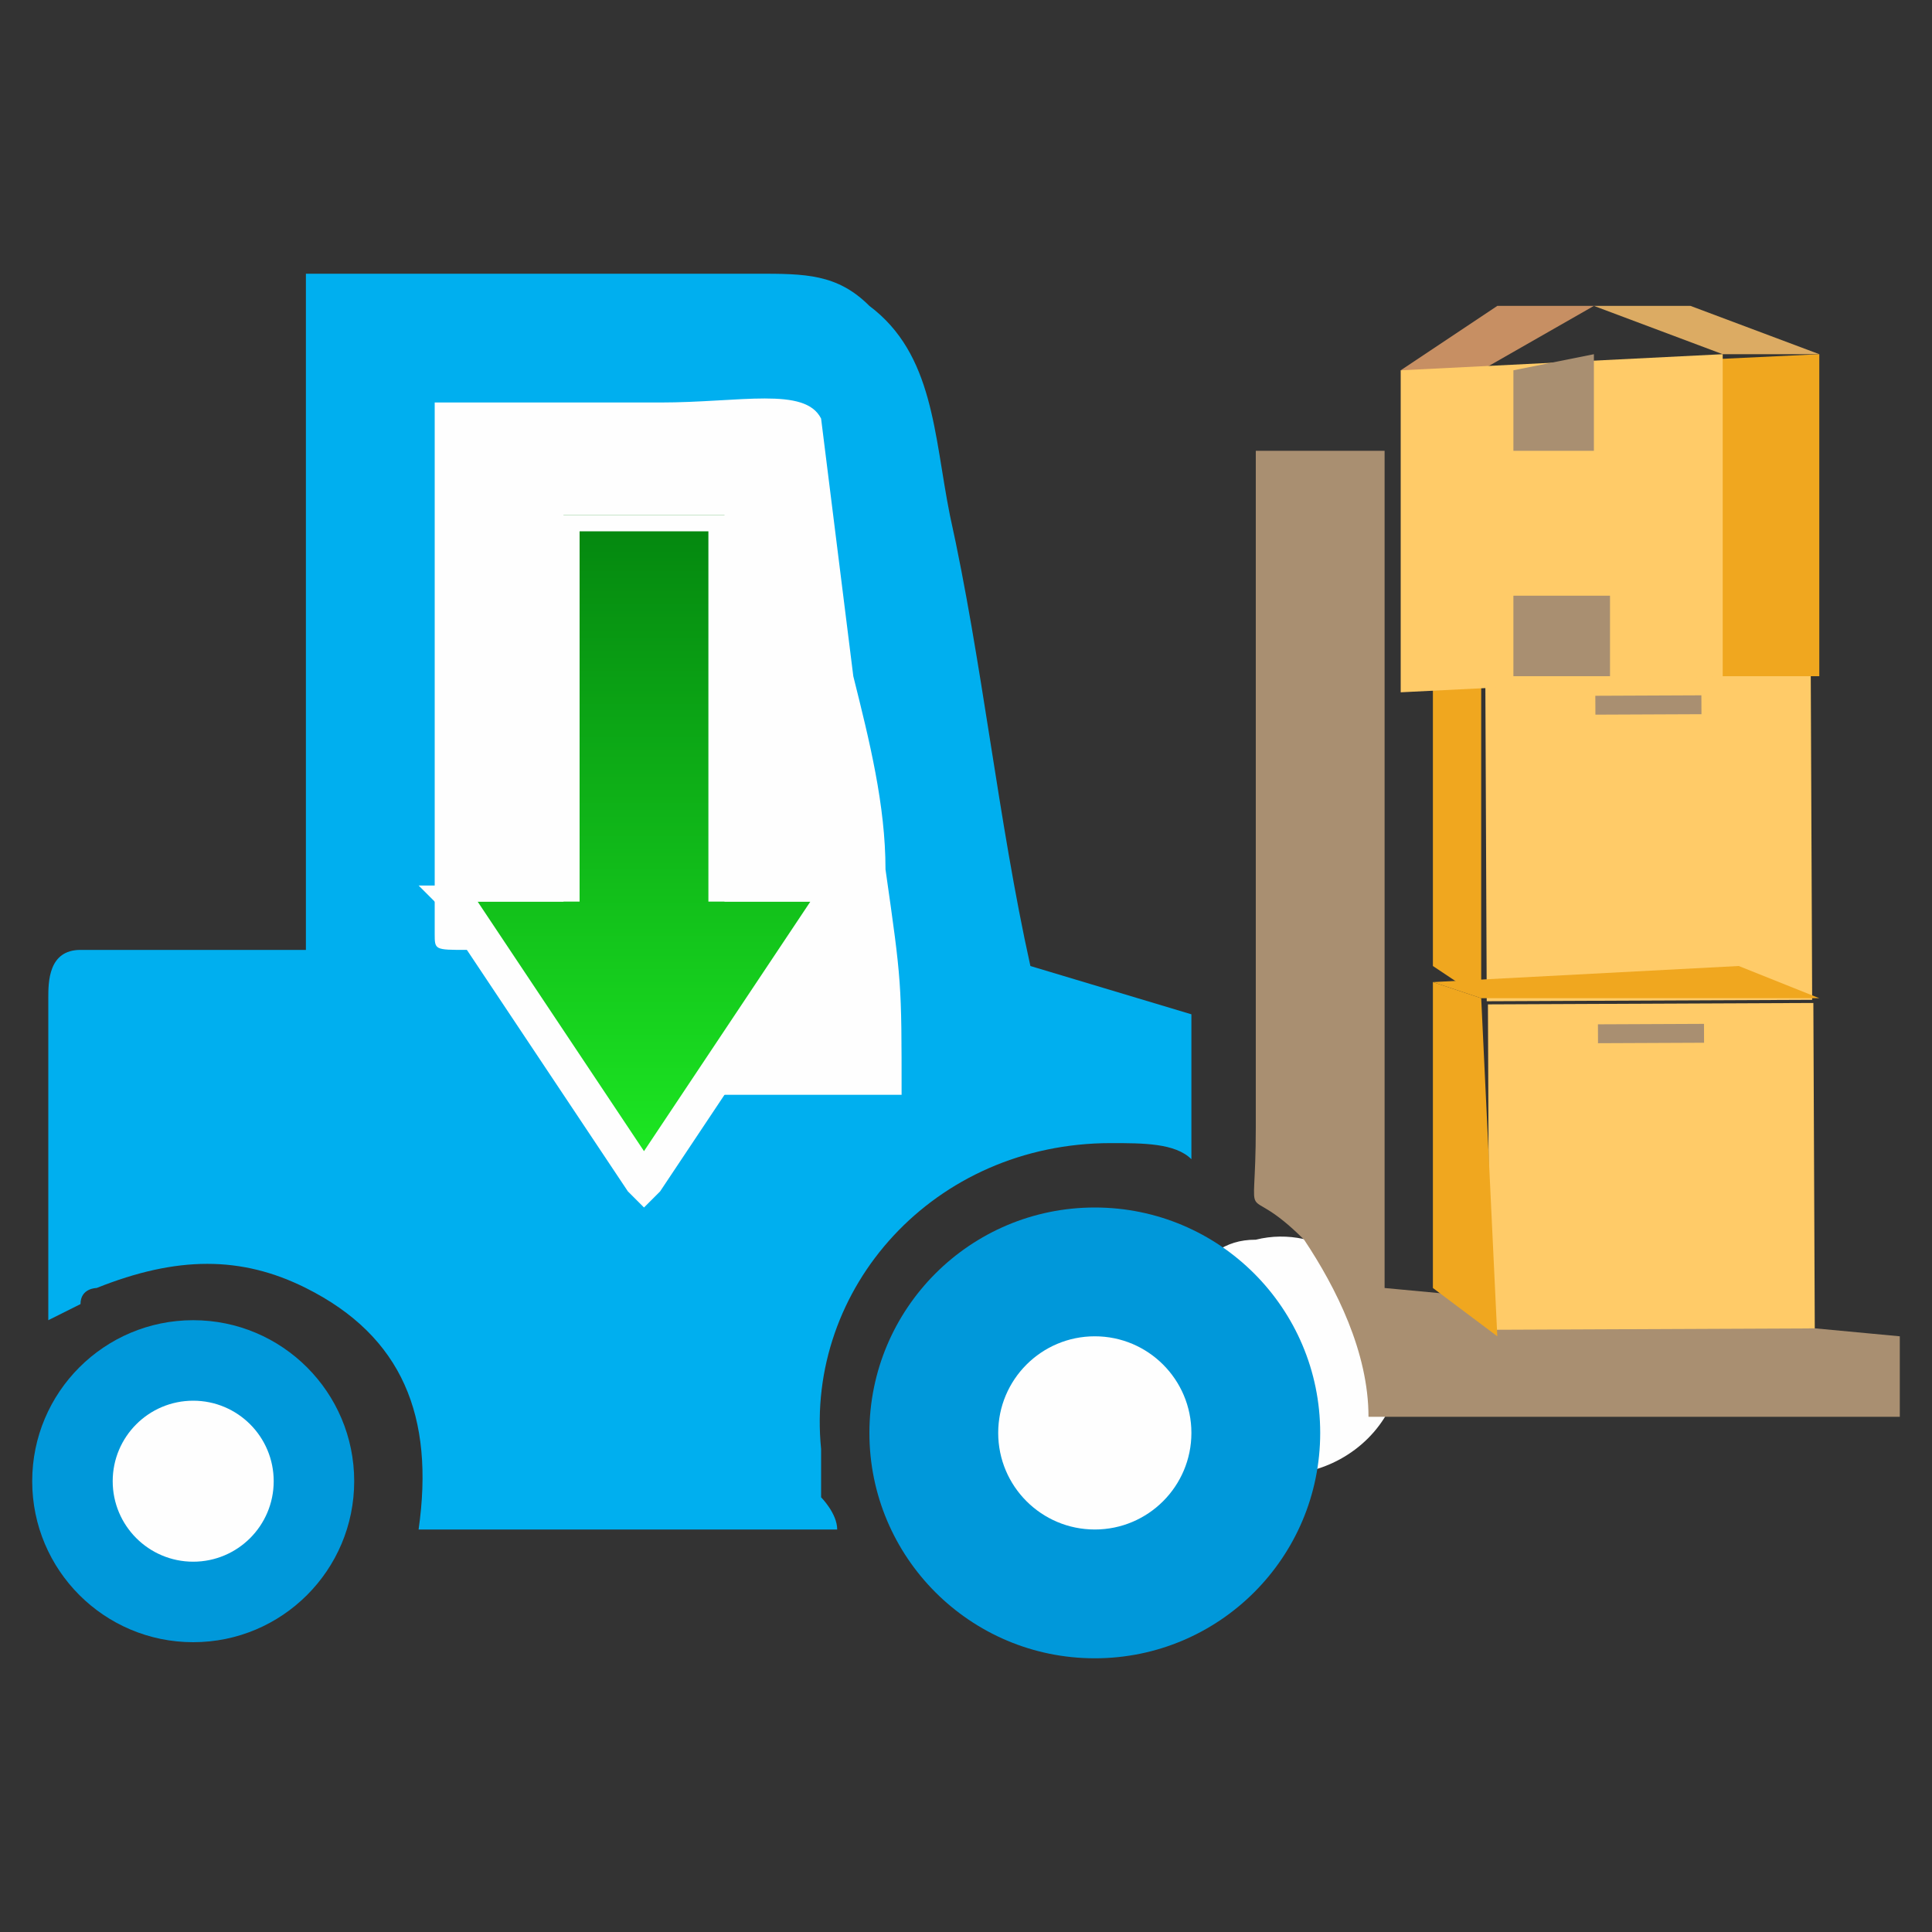 <?xml version="1.0" encoding="UTF-8"?>
<!DOCTYPE svg PUBLIC "-//W3C//DTD SVG 1.1//EN" "http://www.w3.org/Graphics/SVG/1.1/DTD/svg11.dtd">
<!-- Creator: CorelDRAW X7 -->
<svg xmlns="http://www.w3.org/2000/svg" xml:space="preserve" width="120px" height="120px" version="1.1" style="shape-rendering:geometricPrecision; text-rendering:geometricPrecision; image-rendering:optimizeQuality; fill-rule:evenodd; clip-rule:evenodd"
viewBox="0 0 120 120"
 xmlns:xlink="http://www.w3.org/1999/xlink">
 <rect x="0" y="0" width="120" height="120" fill="#333333" stroke="none"/>
 <defs>
  <style type="text/css">
   <![CDATA[
    .fil0 {fill:none}
    .fil5 {fill:#FEFEFE}
    .fil3 {fill:#A98F71}
    .fil2 {fill:#00AFEF}
    .fil4 {fill:#0098DA}
    .fil9 {fill:#F0A71F}
    .fil1 {fill:#FEFEFE}
    .fil8 {fill:#FFCB68}
    .fil7 {fill:#FEFEFE;fill-rule:nonzero}
    .fil14 {fill:#A98F71;fill-rule:nonzero}
    .fil12 {fill:#DCAB63;fill-rule:nonzero}
    .fil10 {fill:#C78F63;fill-rule:nonzero}
    .fil11 {fill:#F0A71F;fill-rule:nonzero}
    .fil13 {fill:#FFCB68;fill-rule:nonzero}
    .fil6 {fill:url(#id0);fill-rule:nonzero}
   ]]>
  </style>
  <linearGradient id="id0" gradientUnits="userSpaceOnUse" x1="39.996" y1="32.4" x2="39.996" y2="73.552">
   <stop offset="0" style="stop-opacity:1; stop-color:#04870F"/>
   <stop offset="1" style="stop-opacity:1; stop-color:#1DEB23"/>
  </linearGradient>
 </defs>
 <g id="Layer_x0020_1">
  <rect class="fil0" width="120" height="120"/>
  <g id="_603758544">
   <g>
    <g>
     <path class="fil1" d="M78 77c-2,0 -3,1 -5,3 -2,3 -2,8 2,10 5,4 13,0 12,-7 -1,-4 -5,-7 -9,-6z"/>
     <g>
      <path class="fil2" d="M19 59c-1,0 -13,0 -14,0 -2,0 -2,2 -2,3 0,7 0,13 0,20 0,0 0,0 0,0l2 -1c0,-1 1,-1 1,-1 5,-2 9,-2 13,0 6,3 8,8 7,15l26 0c0,-1 -1,-2 -1,-2 0,-1 0,-2 0,-3 -1,-10 7,-19 18,-19 2,0 4,0 5,1l0 -9 -10 -3c-2,-9 -3,-19 -5,-28 -1,-5 -1,-10 -5,-13 -2,-2 -4,-2 -7,-2 -3,0 -6,0 -9,0 -6,0 -13,0 -19,0l0 42z"/>
      <path class="fil1" d="M39 25c-2,0 -9,0 -11,0 -1,0 -1,0 -1,0l0 33c0,1 0,1 2,1 2,0 8,0 9,0l3 9 15 0c0,-7 0,-7 -1,-14 0,-4 -1,-8 -2,-12l-2 -16c-1,-2 -5,-1 -10,-1 -4,0 1,0 -2,0z"/>
      <path class="fil3" d="M85 88l33 0 0 -5 -32 -3 0 -52 -8 0c0,2 0,24 0,27l0 15c0,7 -1,3 3,7 2,3 4,7 4,11z"/>
      <g>
       <circle class="fil4" cx="12" cy="92" r="10"/>
       <circle class="fil5" cx="12" cy="92" r="5"/>
      </g>
      <g>
       <circle class="fil4" cx="68" cy="89" r="14"/>
       <circle class="fil5" cx="68" cy="89" r="6"/>
      </g>
     </g>
    </g>
    <g>
     <path class="fil6" d="M45 32l0 24 7 0 -12 18 -12 -18 7 0 0 -24 10 0zm0 12m3 12m-2 9m-12 0m-2 -9m3 -12m5 -12"/>
     <path id="1" class="fil7" d="M46 56l-1 0 -1 0 0 -24 2 0 0 24zm-1 0l-1 0 0 0 1 0zm7 -1l1 1 -1 0 -7 0 0 -1 7 0zm0 0l2 0 -1 1 -1 -1zm-11 19l-2 0 0 -1 12 -18 2 1 -12 18zm0 0l-1 1 -1 -1 2 0zm-14 -18l1 -1 1 0 12 18 -2 1 -12 -18zm0 0l-1 -1 2 0 -1 1zm8 -1l1 1 -1 0 -7 0 0 -1 7 0zm1 1l0 0 -1 0 1 0zm-2 -24l1 0 1 0 0 24 -2 0 0 -24zm0 0l0 0 1 0 -1 0zm11 0l1 0 -1 1 -10 0 0 -1 10 0zm0 0l1 0 0 0 -1 0z"/>
    </g>
   </g>
   <g id="_603758352">
    <g>
     <g>
      <rect class="fil8" transform="matrix(-0.231 0.001 0.001 0.231 112.469 41.888)" width="87.502" height="87.502"/>
      <rect class="fil3" transform="matrix(-0.231 0.001 0.001 0.231 105.676 43.187)" width="28.516" height="5.078"/>
     </g>
     <path class="fil9" d="M112 42l-4 -2 -19 0 3 2c0,0 20,0 20,0z"/>
     <path class="fil9" d="M92 62l-3 -2c0,0 0,-20 0,-20 0,0 3,2 3,2l0 20z"/>
    </g>
    <g>
     <g>
      <rect class="fil8" transform="matrix(-0.231 0.001 0.001 0.231 112.631 62.296)" width="87.502" height="87.502"/>
      <rect class="fil3" transform="matrix(-0.231 0.001 0.001 0.231 105.838 63.594)" width="28.516" height="5.078"/>
     </g>
     <path class="fil9" d="M113 62l-5 -2 -19 1 3 1c0,0 20,0 21,0z"/>
     <path class="fil9" d="M93 83l-4 -3c0,0 0,-19 0,-19 0,0 3,1 3,1l1 21z"/>
    </g>
    <g>
     <polygon class="fil10" points="93,19 99,19 92,23 87,23 "/>
     <polygon class="fil11" points="113,42 92,42 92,23 113,22 "/>
     <polygon class="fil12" points="99,19 105,19 113,22 107,22 "/>
     <polygon class="fil13" points="107,42 87,43 87,23 107,22 "/>
     <polygon class="fil14" points="99,28 94,28 94,23 99,22 "/>
     <polygon class="fil14" points="100,42 94,42 94,37 100,37 "/>
    </g>
   </g>
  </g>
 </g>
</svg>
